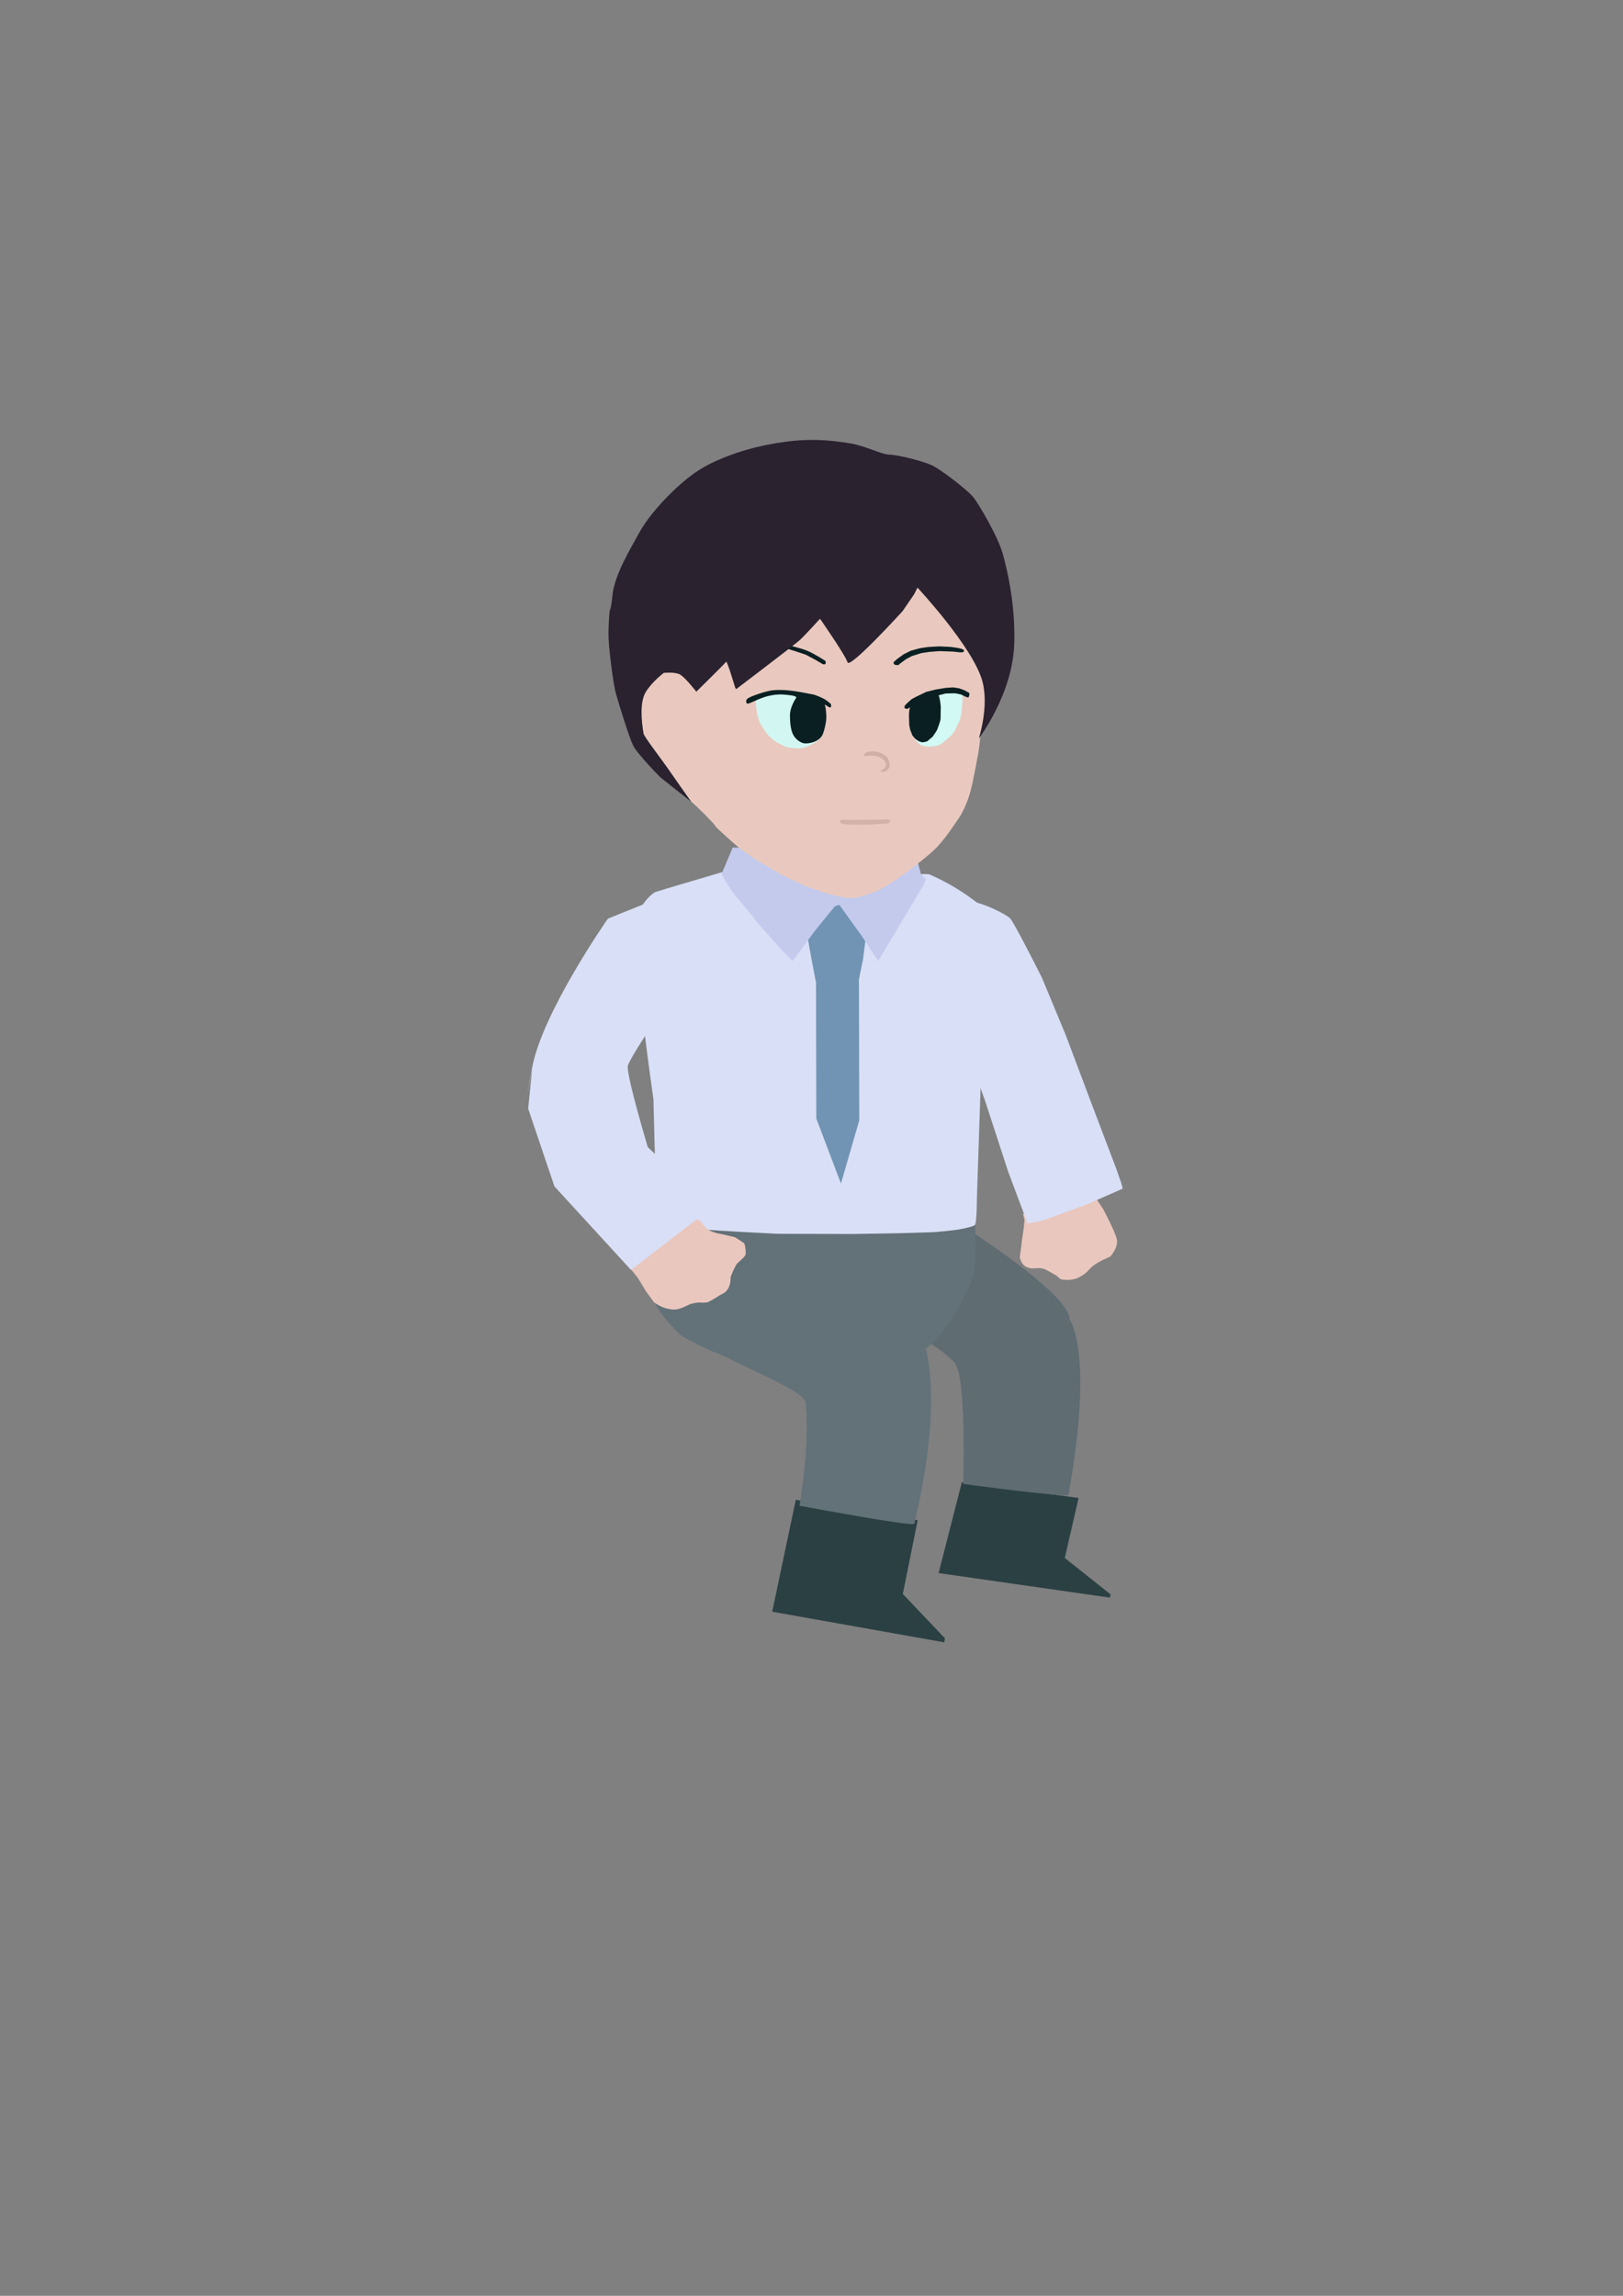 <?xml version="1.0" encoding="UTF-8" standalone="no"?>
<!-- Created with Inkscape (http://www.inkscape.org/) -->

<svg
   width="210mm"
   height="297mm"
   viewBox="0 0 210 297"
   version="1.1"
   id="svg1"
   xml:space="preserve"
   inkscape:version="1.3.2 (091e20e, 2023-11-25, custom)"
   sodipodi:docname="Karakter Andika-Duduk.svg"
   xmlns:inkscape="http://www.inkscape.org/namespaces/inkscape"
   xmlns:sodipodi="http://sodipodi.sourceforge.net/DTD/sodipodi-0.dtd"
   xmlns="http://www.w3.org/2000/svg"
   xmlns:svg="http://www.w3.org/2000/svg"><rect x="0" y="0" width="210" height="297" fill="#808080" stroke="none"/><sodipodi:namedview
     id="namedview1"
     pagecolor="#ffffff"
     bordercolor="#999999"
     borderopacity="1"
     inkscape:showpageshadow="2"
     inkscape:pageopacity="0"
     inkscape:pagecheckerboard="0"
     inkscape:deskcolor="#d1d1d1"
     inkscape:document-units="mm"
     inkscape:zoom="0.8321776"
     inkscape:cx="444.61663"
     inkscape:cy="398.35247"
     inkscape:window-width="1920"
     inkscape:window-height="991"
     inkscape:window-x="-9"
     inkscape:window-y="-9"
     inkscape:window-maximized="1"
     inkscape:current-layer="layer2" /><defs
     id="defs1" /><g
     inkscape:label="Layer 1"
     inkscape:groupmode="layer"
     id="layer1"
     style="display:inline" /><g
     inkscape:groupmode="layer"
     id="layer2"
     inkscape:label="Layer 2"
     style="display:inline"><path
       style="display:inline;fill:#2b4042;fill-opacity:1;stroke-width:0.311"
       d="m 102.97,194.024 -3.054,14.474 22.256,3.965 0.102,-0.512 -5.459,-5.744 1.923,-9.547 z"
       id="path16-6"
       sodipodi:nodetypes="ccccccc"
       inkscape:label="sepatu kiri" /><path
       style="display:inline;fill:#2b4042;fill-opacity:1;stroke-width:0.28"
       d="m 124.453,191.752 -3.008,11.75 22.168,3.178 0.088,-0.418 -5.931,-4.716 1.791,-7.763 z"
       id="path17-5"
       sodipodi:nodetypes="ccccccc"
       inkscape:label="sepatu kanan" /><path
       style="display:inline;fill:#5f6c72;fill-opacity:1;stroke-width:0.311"
       d="m 107.81,167.419 c 0,0 11.614,4.634 15.667,8.805 1.619,1.666 1.152,15.751 1.152,15.751 0,0 13.539,1.817 13.614,1.404 3.372,-18.567 0.146,-22.699 0.146,-22.699 0.021,-3.362 -13.939,-12.148 -13.939,-12.148 0,0 -6.472,-8.781 -10.288,3.014 z"
       id="path15-3"
       sodipodi:nodetypes="cscssccc"
       inkscape:label="kaki kanan" /><path
       style="display:inline;fill:#637178;fill-opacity:1;stroke-width:0.328"
       d="m 89.395,165.829 c 0,0 -0.338,4.152 3.4,8.916 1.011,1.289 11.276,4.925 11.455,6.737 0.571,5.774 -0.81,13.308 -0.81,13.308 0,0 14.763,2.755 14.86,2.346 4.548,-19.228 0.525,-25.41 0.525,-25.41 0.024,-3.346 -15.559,-12.089 -15.559,-12.089 0,0 -7.224,-8.739 -11.484,2.999 z"
       id="path15-2"
       sodipodi:nodetypes="csscssccc"
       inkscape:label="kaki kanan" /><path
       style="display:inline;fill:#637178;fill-opacity:1;stroke-width:0.323"
       d="m 82.685,157.738 43.485,0.79 c 0,0 0.223,3.699 -0.171,6.245 -0.259,1.674 -2.79,5.725 -2.79,5.725 0,0 -2,3.21 -3.582,4.049 -1.212,0.642 -4.067,0.51 -4.067,0.51 l -4.223,0.274 -4.577,0.929 -4.098,-0.154 -2.448,0.334 c 0,0 -1.808,0.245 -3.633,-0.103 -1.825,-0.348 -5.261,-1.831 -6.736,-2.627 -1.475,-0.796 -1.536,-0.728 -2.311,-1.532 -0.776,-0.804 -1.713,-1.688 -2.523,-3.118 -0.917,-1.618 -1.578,-4.888 -1.578,-4.888 0,0 -0.619,-3.037 -0.619,-4.863 0,-0.527 -0.128,-1.569 -0.128,-1.569 z"
       id="path13-7"
       sodipodi:nodetypes="ccscaccccczzsscscc"
       inkscape:label="celana" /><path
       style="display:inline;opacity:1;fill:#d9dff6;fill-opacity:1;stroke-width:0.258"
       d="m 120.196,113.091 -25.68,-0.584 -8.148,2.409 -1.646,0.511 c 0,0 -2.488,1.497 -2.51,4.93 -0.035,5.498 2.339,21.861 2.339,21.861 0,0 0.305,13.204 0.47,14.299 0.086,0.574 0.245,1.513 0.245,1.513 0,0 4.006,0.783 5.577,0.989 1.571,0.206 9.778,0.594 9.778,0.594 l 9.69,0.026 6.082,-0.103 4.307,-0.129 c 0,0 2.566,-0.175 3.812,-0.439 0.565,-0.12 1.523,-0.33 1.644,-0.516 0.237,-0.364 0.247,-3.484 0.247,-3.484 l 0.889,-26.655 c 0,0 0.547,-4.069 0.524,-6.112 -0.018,-1.568 -0.511,-4.683 -0.511,-4.683 0,0 -2.753,-2.555 -7.109,-4.426 z"
       id="path10"
       inkscape:label="badan"
       sodipodi:nodetypes="ccccscscsccccssccacc" /><path
       style="display:inline;opacity:1;fill:#7294b4;fill-opacity:0.996;stroke-width:0.27"
       d="m 109.914,115.927 1.879,2.213 0.204,3.38 -0.327,2.575 -0.531,2.575 0.041,18.269 -2.37,8.169 -3.187,-8.41 -0.041,-17.585 c 0,0 -1.185,-5.996 -1.226,-7.042 -0.041,-1.046 1.512,-3.3 1.512,-3.3 l 1.021,-0.845 z"
       id="path6"
       inkscape:label="Dasi" /><path
       style="display:inline;opacity:1;fill:#c3caec;fill-opacity:1;stroke-width:0.27"
       d="m 94.796,109.65 c 0,0 -1.307,3.139 -1.389,3.3 -0.082,0.161 0.981,2.012 1.716,2.857 0.735,0.845 3.024,3.702 3.024,3.702 l 2.901,3.3 1.512,1.489 2.901,-3.903 2.574,-3.169 0.572,-0.171 2.942,4.105 1.512,2.294 0.572,0.845 5.843,-9.778 0.327,-0.765 -0.654,-0.724 -0.449,-1.69 -0.49,-1.006 -0.204,-0.402 z"
       id="path5"
       inkscape:label="kerah"
       sodipodi:nodetypes="csscccccccccccccccc" /><path
       style="display:inline;opacity:1;fill:#e9c9bf;fill-opacity:1;stroke-width:0.265"
       d="m 127.843,90.129 -1.003,5.112 c -0.096,1.433 -0.349,2.827 -1.018,6.076 -0.669,3.249 -2.007,4.874 -2.007,4.874 0,0 -1.29,2.007 -2.485,3.297 -1.194,1.29 -4.157,3.44 -4.157,3.44 0,0 -2.125,1.579 -3.313,2.144 -1.067,0.507 -2.513,0.995 -3.373,1.091 -0.86,0.096 -1.868,-0.173 -2.779,-0.386 -1.237,-0.29 -3.615,-1.209 -3.615,-1.209 l -2.838,-1.318 c 0,0 -2.635,-1.588 -2.939,-1.723 -0.304,-0.135 -2.534,-1.723 -2.737,-1.892 -0.203,-0.169 -2.872,-2.466 -3.041,-2.804 -0.169,-0.338 -2.264,-2.365 -2.264,-2.365 l -0.878,-0.811 -6.183,-8.683 -0.811,-8.007 c 0,0 4.662,-3.142 6.453,-3.514 1.791,-0.372 10.947,-1.824 10.947,-1.824 l 12.433,-6.622 6.96,-2.534 8.413,11.453 z"
       id="path4"
       sodipodi:nodetypes="ccscscasaccsssccccsccccc"
       inkscape:label="wajah" /><path
       style="display:none;opacity:1;fill:#d797a0;fill-opacity:1;stroke-width:0.265"
       d="m 114.127,104.734 c 0,0 0.053,-1.261 -0.987,-1.486 -1.04,-0.225 -1.77,0.23 -1.77,0.23 0,0 -0.674,0.47 -1.012,1.088 -0.337,0.618 -0.393,1.099 -0.393,1.099 0,0 -0.141,0.562 0.197,0.787 0.337,0.225 0.787,0.478 1.433,0.478 0.646,0 1.134,0 1.612,-0.281 0.478,-0.281 0.676,-0.506 0.788,-0.815 0.112,-0.309 0.132,-1.099 0.132,-1.099 z"
       id="path18"
       sodipodi:nodetypes="cscscssssc"
       inkscape:label="mulut1" /><path
       style="display:none;opacity:1;fill:#d797a0;fill-opacity:1;stroke-width:0.425"
       d="m 115.997,104.981 c 0,0 0.096,-1.798 -1.785,-2.118 -1.881,-0.32 -3.576,0.327 -3.576,0.327 0,0 -0.847,0.371 -1.457,1.252 -0.61,0.881 -0.712,1.866 -0.712,1.866 0,0 0.013,0.801 0.623,1.122 0.61,0.32 1.156,0.681 2.325,0.681 1.169,0 2.052,0 2.916,-0.401 0.864,-0.401 1.223,-0.721 1.426,-1.162 0.203,-0.441 0.239,-1.567 0.239,-1.567 z"
       id="path23"
       sodipodi:nodetypes="cscscssssc"
       inkscape:label="mulut2" /><path
       style="display:none;opacity:1;fill:#d797a0;fill-opacity:1;stroke-width:0.326"
       d="m 115.772,105.198 c 0,0 0.096,-1.059 -1.785,-1.248 -1.881,-0.189 -3.576,0.193 -3.576,0.193 0,0 -0.847,0.218 -1.457,0.738 -0.61,0.519 -0.712,1.1 -0.712,1.1 0,0 0.013,0.472 0.623,0.661 0.61,0.189 1.156,0.401 2.325,0.401 1.169,0 2.052,0 2.916,-0.236 0.864,-0.236 1.223,-0.425 1.426,-0.685 0.203,-0.26 0.239,-0.924 0.239,-0.924 z"
       id="path24"
       sodipodi:nodetypes="cscscssssc"
       inkscape:label="mulut3" /><path
       style="display:none;opacity:1;fill:#d797a0;fill-opacity:1;stroke-width:0.234"
       d="m 114.203,105.024 c 0,0 0.04,-1.314 -0.739,-1.548 -0.779,-0.234 -1.481,0.239 -1.481,0.239 0,0 -0.351,0.271 -0.603,0.915 -0.253,0.644 -0.295,1.364 -0.295,1.364 0,0 0.004,0.586 0.258,0.82 0.253,0.234 0.479,0.498 0.963,0.498 0.484,0 0.85,0 1.208,-0.293 0.358,-0.293 0.506,-0.527 0.591,-0.849 0.084,-0.322 0.099,-1.145 0.099,-1.145 z"
       id="path25"
       sodipodi:nodetypes="cscscssssc"
       inkscape:label="mulut4" /><path
       style="display:none;opacity:1;fill:#d797a0;fill-opacity:1;stroke-width:0.254"
       d="m 114.774,106.165 c 0,0 0.073,-0.841 -1.366,-0.99 -1.439,-0.15 -2.735,0.153 -2.735,0.153 0,0 -0.648,0.173 -1.114,0.585 -0.467,0.412 -0.544,0.872 -0.544,0.872 0,0 0.007,0.375 0.476,0.524 0.467,0.15 0.885,0.318 1.779,0.318 0.894,0 1.57,0 2.231,-0.187 0.661,-0.187 0.935,-0.337 1.091,-0.543 0.156,-0.206 0.183,-0.733 0.183,-0.733 z"
       id="path26"
       sodipodi:nodetypes="cscscssssc"
       inkscape:label="mulut5" /><path
       style="display:inline;opacity:1;fill:#d3b2a9;fill-opacity:1;stroke-width:0.379"
       d="m 115.113,106.096 c -0.21,-0.186 -0.988,-0.06 -1.484,-0.06 -1.094,0 -3.303,0.038 -3.303,0.038 0,0 -1.104,-0.035 -1.346,-0.035 -0.097,0 -0.241,-0.001 -0.279,0.165 -0.051,0.219 0.111,0.306 0.197,0.341 0.275,0.113 1.431,0.139 2.148,0.152 0.826,0.015 2.477,-0.086 2.477,-0.086 0.829,-0.029 0.873,-0.071 1.109,-0.071 0.164,0 0.378,-0.017 0.484,-0.178 0.047,-0.073 0.047,-0.22 -0.004,-0.266 z"
       id="path27"
       sodipodi:nodetypes="sscsssasssss"
       inkscape:label="mulut diam" /><path
       style="opacity:0.7;fill:#c7a49d;fill-opacity:1;stroke-width:0.332"
       d="m 111.806,97.565 c 0,0 0.341,-0.356 0.959,-0.356 0.618,0 0.852,0.048 1.237,0.209 0.318,0.133 0.707,0.405 0.833,0.602 0.126,0.197 0.325,0.699 0.265,1.057 -0.043,0.258 -0.205,0.52 -0.429,0.663 -0.262,0.168 -0.637,0.098 -0.637,0.098 0,0 -0.195,-0.099 0.069,-0.221 0.24,-0.111 0.618,-0.467 0.53,-0.811 -0.088,-0.344 -0.349,-0.559 -0.618,-0.737 -0.285,-0.189 -0.681,-0.283 -0.984,-0.307 -0.303,-0.025 -0.694,-0.012 -0.972,0.074 -0.278,0.086 -0.252,-0.27 -0.252,-0.27 z"
       id="path20"
       sodipodi:nodetypes="csacascscasscc"
       inkscape:label="hidung" /><path
       style="display:inline;fill:#e9c7be;fill-opacity:1;stroke-width:0.318"
       d="m 132.561,157.796 -0.116,1.216 -0.194,1.29 -0.187,1.522 -0.116,0.83 c 0,0 0.177,0.903 0.791,1.205 0.614,0.302 0.988,0.224 0.988,0.224 0,0 0.729,-0.069 1.17,0.013 0.441,0.083 1.887,0.99 1.887,0.99 0,0 0.371,0.429 0.632,0.44 0.261,0.011 1.349,0.249 2.428,-0.409 1.08,-0.657 0.795,-0.712 1.532,-1.317 0.737,-0.605 2.287,-1.244 2.287,-1.244 0,0 1.081,-1.204 0.845,-2.24 -0.236,-1.036 -1.753,-3.869 -1.753,-3.869 l -1.937,-2.937 -8.447,3.53 z"
       id="path11-9"
       sodipodi:nodetypes="cccccscscssscscccc"
       inkscape:label="tagan kanan" /><path
       style="display:inline;fill:#d9dff6;fill-opacity:1;stroke-width:0.244"
       d="m 123.127,116.702 c 2.276,-1.047 6.984,1.551 7.537,2.059 0.524,0.482 4.163,7.749 4.163,7.749 l 3.036,7.307 3.663,9.719 2.896,7.624 0.666,1.902 0.178,0.709 -4.627,2.039 -5.794,2.106 -1.885,0.348 -2.505,-6.669 -3.052,-9.355 -2.682,-7.378 -2.393,-6.616 -1.108,-3.698 c 0,0 -1.559,-6.252 1.908,-7.846 z"
       id="path9-4"
       sodipodi:nodetypes="ssccccccccccccccs"
       inkscape:label="lengan kanan" /><path
       style="display:inline;fill:#e9c7be;fill-opacity:1;stroke-width:0.306"
       d="m 80.472,162.64 0.88,1.203 1.2,1.504 0.998,1.658 1.069,1.467 c 0,0 0.776,0.572 1.476,0.757 0.7,0.186 0.895,0.189 1.3,0.177 0.405,-0.012 1.102,-0.32 1.102,-0.32 l 0.81,-0.379 c 0,0 0.779,-0.233 1.262,-0.2 0.483,0.033 0.922,0.013 1.119,-0.092 0.197,-0.105 1.161,-0.641 1.383,-0.813 0.222,-0.172 0.775,-0.263 1.14,-0.899 0.365,-0.636 0.316,-1.32 0.318,-1.428 10e-4,-0.108 0.598,-1.567 0.86,-1.825 0.262,-0.258 1.067,-0.914 1.095,-1.198 0.028,-0.284 -0.041,-1.226 -0.209,-1.405 -0.168,-0.179 -1.179,-0.79 -1.179,-0.79 0,0 -1.818,-0.449 -2.106,-0.478 -0.287,-0.029 -1.059,-0.289 -1.4,-0.534 -0.598,-0.43 -0.867,-1.25 -1.646,-1.386 -3.48,-0.608 -9.472,4.98 -9.471,4.98 z"
       id="path12-1"
       inkscape:label="tangan kiri"
       sodipodi:nodetypes="cccccssccssscscsscsssc" /><path
       style="display:inline;fill:#d9dff6;fill-opacity:1;stroke-width:0.227"
       d="m 83.92,116.721 -5.263,2.119 c 0,0 -8.462,12.078 -9.804,19.282 -1.342,7.204 0,0.212 0,0.212 l -0.516,5.085 3.405,10.065 9.907,10.806 10.423,-8.052 -8.256,-7.84 c 0,0 -2.786,-9.323 -2.58,-10.489 0.206,-1.165 6.708,-10.594 6.708,-10.594 0,0 6.295,-10.7 -4.025,-10.594 z"
       id="path8-5" /></g><g
     inkscape:groupmode="layer"
     id="layer3"
     inkscape:label="mata"
     style="display:inline"
     transform="translate(-0.159,0.795)"><path
       style="display:inline;opacity:1;fill:#d2f7f2;fill-opacity:1;stroke-width:0.286"
       d="m 97.961,89.691 0.031,0.971 0.155,0.986 c 0,0 0.232,0.941 0.433,1.24 0.201,0.299 0.232,0.433 0.743,1.135 0.511,0.702 1.377,1.225 1.377,1.225 0,0 1.052,0.583 1.331,0.627 0.279,0.045 1.207,0.194 1.795,0.12 0.588,-0.075 1.189,-0.383 1.455,-0.531 0.291,-0.162 0.985,-0.595 1.188,-1.083 0.526,-1.257 0.142,-2.898 -0.198,-4.064 -0.34,-1.165 -1.486,-1.285 -1.486,-1.285 l -3.265,-0.314 -2.275,0.239 z"
       id="path21"
       inkscape:label="mata kiri putih"
       sodipodi:nodetypes="cccsscsssaccccc" /><path
       style="display:inline;opacity:1;fill:#0a1f22;fill-opacity:1;stroke-width:0.286"
       d="m 107.663,90.271 c 0,0 -0.515,-0.447 -0.805,-0.616 -0.418,-0.245 -1.331,-0.579 -1.331,-0.579 l -1.95,-0.369 c 0,0 -1.025,-0.171 -1.609,-0.209 -0.584,-0.038 -1.264,-0.065 -1.888,0.011 -0.412,0.05 -1.234,0.288 -1.234,0.288 0,0 -1.114,0.335 -1.644,0.601 -0.165,0.083 -0.396,0.19 -0.464,0.357 -0.066,0.162 -0.031,0.446 0.124,0.476 0.155,0.03 0.712,-0.243 0.712,-0.243 0,0 1.078,-0.49 1.646,-0.652 0.523,-0.149 1.089,-0.261 1.697,-0.289 0.608,-0.029 1.642,0.105 1.916,0.169 0.274,0.063 0.383,0.211 0.383,0.211 0,0 -0.886,1.199 -0.843,2.403 0,0.783 0.08,1.943 0.517,2.598 0.358,0.536 0.868,0.828 1.195,0.913 0.342,0.088 0.996,0.008 1.44,-0.177 0.399,-0.167 0.763,-0.396 1.006,-0.802 0.216,-0.361 0.591,-1.781 0.547,-2.563 -0.044,-0.782 -0.088,-1.081 -0.197,-1.398 -0.044,-0.126 0.416,0.215 0.416,0.215 0,0 0.558,0.399 0.367,-0.344 z"
       id="path19"
       sodipodi:nodetypes="cscccscssscsssccssascsccc"
       inkscape:label="mata kiri" /><path
       style="opacity:1;fill:#0a1f22;fill-opacity:1;stroke-width:0.265"
       d="m 106.951,84.7 c 0,0 -1.415,-0.933 -2.411,-1.335 -0.92,-0.371 -2.866,-0.801 -2.866,-0.801 0,0 -2.304,-0.358 -2.866,-0.415 -0.562,-0.056 -2.445,-0.014 -2.445,-0.014 l -1.265,0.091 c 0,0 -0.054,0.139 -0.014,0.169 0.04,0.03 0.313,0.005 0.313,0.005 l 1.359,0.009 1.686,0.084 1.405,0.183 1.714,0.309 1.503,0.464 1.349,0.45 1.293,0.689 0.899,0.534 c 0,0 0.213,0.07 0.295,0.014 0.144,-0.098 0.095,-0.214 0.09,-0.326 -0.002,-0.039 -0.04,-0.109 -0.04,-0.109 z"
       id="path22"
       sodipodi:nodetypes="cscsccscccccccccsac"
       inkscape:label="alis kiri" /><path
       style="fill:#0a1f22;stroke-width:0.271"
       d="m 115.794,84.85 0.476,-0.417 0.814,-0.589 0.939,-0.464 1.169,-0.318 1.064,-0.159 1.398,-0.079 0.971,0.04 0.573,0.032 0.751,0.108 c 0,0 0.551,0.087 0.777,0.198 0.174,0.085 0.378,0.398 -0.276,0.398 -0.146,0 -0.941,-0.099 -0.941,-0.099 l -1.794,-0.065 -1.315,0.104 -1.044,0.159 -1.211,0.378 -0.751,0.402 -0.751,0.552 -0.226,0.199 c 0,0 -0.722,0.131 -0.626,-0.378 z"
       id="path1"
       sodipodi:nodetypes="ccccccccccsscccccccccc"
       inkscape:label="alis kanan" /><path
       style="display:inline;fill:#d2f9f4;fill-opacity:1;stroke-width:0.276"
       d="m 124.707,88.921 -0.015,1.028 -0.163,1.665 -0.193,0.753 -0.565,1.231 c 0,0 -0.372,0.623 -0.52,0.738 -0.149,0.116 -0.803,0.695 -0.803,0.695 0,0 -0.39,0.373 -0.629,0.492 -0.253,0.126 -0.542,0.176 -0.823,0.219 -0.298,0.046 -0.605,0.074 -0.905,0.04 -0.284,-0.032 -0.578,-0.095 -0.827,-0.226 -0.223,-0.117 -0.547,-0.471 -0.547,-0.471 l -0.46,-0.77 -0.268,-1.978 0.149,-2.071 2.14,-1.274 c 0,0 2.556,-0.478 2.616,-0.507 0.059,-0.029 1.813,0.434 1.813,0.434 z"
       id="path7"
       sodipodi:nodetypes="cccccscaaascccccscc"
       inkscape:label="mata kanan putih" /><path
       style="fill:#0a1f22;stroke-width:0.28"
       d="m 125.586,88.855 -0.638,-0.352 -0.66,-0.249 -0.787,-0.124 -0.958,0.062 -1.277,0.207 -1.255,0.311 c 0,0 -1.213,0.58 -1.298,0.622 -0.085,0.041 -0.617,0.332 -0.617,0.332 l -0.511,0.456 -0.362,0.373 -0.043,0.29 c 0,0 0.128,0.124 0.319,0.124 0.192,0 0.426,-0.207 0.426,-0.207 0,0 -0.086,0.269 -0.106,0.383 -0.059,0.334 -0.043,0.965 -0.043,0.965 l 0.032,0.974 0.117,0.58 0.286,0.736 0.362,0.435 0.437,0.312 0.468,0.155 c 0,0 0.575,-0.046 0.724,-0.191 0.145,-0.141 0.606,-0.513 0.606,-0.513 0,0 0.543,-0.746 0.607,-0.933 0.064,-0.187 0.447,-1.099 0.447,-1.451 0,-0.352 0.021,-1.223 0.021,-1.513 0,-0.29 -0.16,-1.182 -0.198,-1.278 -0.038,-0.095 -0.083,-0.205 -0.083,-0.205 l 0.91,-0.235 0.557,-0.015 0.677,-0.015 0.782,0.161 0.481,0.249 0.421,0.147 c 0,0 0.187,-0.116 0.154,-0.593 z"
       id="path2"
       inkscape:label="mata kanan"
       sodipodi:nodetypes="cccccccsccccscscccccccscssssccccccccc" /></g><g
     inkscape:groupmode="layer"
     id="g33"
     inkscape:label="mata setengah "
     style="display:none"
     transform="translate(-0.159,0.795)"><path
       style="display:inline;opacity:1;fill:#d2f7f2;fill-opacity:1;stroke-width:0.251"
       d="m 96.729,90.169 0.031,0.745 0.155,0.757 c 0,0 0.232,0.722 0.433,0.952 0.201,0.229 0.232,0.333 0.743,0.871 0.511,0.539 1.377,0.94 1.377,0.94 0,0 1.052,0.447 1.331,0.482 0.279,0.034 1.207,0.149 1.795,0.092 0.588,-0.057 1.189,-0.294 1.455,-0.407 0.291,-0.124 0.985,-0.457 1.188,-0.831 0.526,-0.965 0.142,-2.224 -0.198,-3.119 -0.34,-0.894 -1.486,-0.986 -1.486,-0.986 l -3.265,-0.241 -2.275,0.183 z"
       id="path28"
       inkscape:label="mata kiri putih"
       sodipodi:nodetypes="cccsscsssaccccc" /><path
       style="display:inline;opacity:1;fill:#0a1f22;fill-opacity:1;stroke-width:0.256"
       d="m 106.431,90.665 c 0,0 -0.515,-0.357 -0.805,-0.493 -0.418,-0.196 -1.331,-0.463 -1.331,-0.463 l -1.95,-0.295 c 0,0 -1.025,-0.137 -1.609,-0.167 -0.584,-0.03 -1.264,-0.052 -1.888,0.008 -0.412,0.04 -1.234,0.231 -1.234,0.231 0,0 -1.114,0.268 -1.644,0.481 -0.165,0.066 -0.396,0.152 -0.464,0.286 -0.066,0.129 -0.031,0.357 0.124,0.381 0.155,0.024 0.712,-0.194 0.712,-0.194 0,0 1.078,-0.392 1.646,-0.522 0.523,-0.119 1.089,-0.208 1.697,-0.231 0.608,-0.023 1.642,0.084 1.916,0.135 0.274,0.051 0.383,0.169 0.383,0.169 0,0 -0.886,0.959 -0.843,1.923 0,0.627 0.08,1.555 0.517,2.079 0.358,0.429 0.868,0.663 1.195,0.73 0.342,0.071 0.996,0.007 1.44,-0.142 0.399,-0.133 0.763,-0.317 1.006,-0.642 0.216,-0.289 0.591,-1.425 0.547,-2.051 -0.044,-0.626 -0.088,-0.865 -0.197,-1.119 -0.044,-0.101 0.416,0.172 0.416,0.172 0,0 0.558,0.319 0.367,-0.276 z"
       id="path29"
       sodipodi:nodetypes="cscccscssscsssccssascsccc"
       inkscape:label="mata kiri" /><path
       style="opacity:1;fill:#0a1f22;fill-opacity:1;stroke-width:0.265"
       d="m 106.951,86.165 c 0,0 -1.415,-0.933 -2.411,-1.335 -0.92,-0.371 -2.866,-0.801 -2.866,-0.801 0,0 -2.304,-0.358 -2.866,-0.415 -0.562,-0.056 -2.445,-0.064 -2.445,-0.064 l -1.265,0.141 c 0,0 -0.054,0.139 -0.014,0.169 0.04,0.03 0.313,0.075 0.313,0.075 l 1.359,-0.001 1.686,0.084 1.405,0.123 1.714,0.309 1.503,0.464 1.349,0.45 1.293,0.689 0.899,0.534 c 0,0 0.213,0.07 0.295,0.014 0.144,-0.098 0.095,-0.214 0.09,-0.326 -0.002,-0.039 -0.04,-0.109 -0.04,-0.109 z"
       id="path30"
       sodipodi:nodetypes="cscsccscccccccccsacc"
       inkscape:label="alis kiri" /><path
       style="fill:#0a1f22;stroke-width:0.271"
       d="m 115.794,86.256 0.476,-0.417 0.814,-0.589 0.939,-0.464 1.169,-0.318 1.064,-0.159 1.398,-0.079 0.971,0.04 0.573,0.032 0.751,0.108 c 0,0 0.551,0.087 0.777,0.198 0.174,0.085 0.378,0.398 -0.276,0.398 -0.146,0 -0.941,-0.099 -0.941,-0.099 l -1.794,-0.065 -1.315,0.104 -1.044,0.159 -1.211,0.378 -0.751,0.402 -0.751,0.552 -0.226,0.199 c 0,0 -0.722,0.131 -0.626,-0.378 z"
       id="path31"
       sodipodi:nodetypes="ccccccccccsscccccccccc"
       inkscape:label="alis kanan" /><path
       style="display:inline;fill:#d2f9f4;fill-opacity:1;stroke-width:0.218"
       d="m 123.056,89.771 -0.014,0.687 -0.153,1.113 -0.18,0.503 -0.527,0.822 c 0,0 -0.347,0.416 -0.486,0.493 -0.139,0.077 -0.749,0.464 -0.749,0.464 0,0 -0.364,0.249 -0.588,0.329 -0.236,0.084 -0.506,0.118 -0.768,0.146 -0.279,0.031 -0.565,0.049 -0.845,0.027 -0.266,-0.021 -0.54,-0.063 -0.772,-0.151 -0.208,-0.078 -0.511,-0.315 -0.511,-0.315 l -0.43,-0.514 -0.25,-1.322 0.139,-1.384 1.999,-0.851 c 0,0 2.387,-0.319 2.443,-0.339 0.056,-0.019 1.693,0.29 1.693,0.29 z"
       id="path32"
       sodipodi:nodetypes="cccccscaaascccccscc"
       inkscape:label="mata kanan putih" /><path
       style="fill:#0a1f22;stroke-width:0.221"
       d="m 123.878,89.727 -0.596,-0.236 -0.616,-0.166 -0.735,-0.083 -0.894,0.042 -1.192,0.139 -1.172,0.208 c 0,0 -1.133,0.388 -1.212,0.416 -0.08,0.028 -0.576,0.222 -0.576,0.222 l -0.477,0.305 -0.338,0.249 -0.04,0.194 c 0,0 0.119,0.083 0.298,0.083 0.179,0 0.397,-0.139 0.397,-0.139 0,0 -0.08,0.18 -0.099,0.256 -0.056,0.223 -0.04,0.645 -0.04,0.645 l 0.03,0.651 0.109,0.388 0.268,0.492 0.338,0.291 0.408,0.208 0.437,0.103 c 0,0 0.537,-0.031 0.676,-0.128 0.136,-0.095 0.566,-0.343 0.566,-0.343 0,0 0.507,-0.499 0.567,-0.623 0.06,-0.125 0.417,-0.734 0.417,-0.97 0,-0.236 0.02,-0.817 0.02,-1.011 0,-0.194 -0.149,-0.79 -0.185,-0.854 -0.035,-0.064 -0.077,-0.137 -0.077,-0.137 l 0.85,-0.157 0.52,-0.01 0.632,-0.01 0.731,0.108 0.45,0.167 0.393,0.098 c 0,0 0.174,-0.078 0.143,-0.396 z"
       id="path33"
       inkscape:label="mata kanan"
       sodipodi:nodetypes="cccccccsccccscscccccccscssssccccccccc" /></g><g
     inkscape:groupmode="layer"
     id="g39"
     inkscape:label="mata tertutup"
     style="display:none"
     transform="translate(-0.159,0.795)"><path
       style="display:inline;opacity:1;fill:#0a1f22;fill-opacity:1;stroke-width:0.282"
       d="m 106.418,91.779 c -0.013,-0.065 -0.359,-0.293 -0.727,-0.474 -0.367,-0.181 -0.99,-0.431 -1.495,-0.579 -0.493,-0.144 -1.494,-0.366 -1.494,-0.366 0,0 -0.939,-0.118 -1.474,-0.172 -0.535,-0.054 -1.159,-0.051 -1.735,0.014 -0.38,0.043 -1.139,0.185 -1.139,0.185 0,0 -1.03,0.269 -1.524,0.537 -0.154,0.083 -0.369,0.19 -0.436,0.365 -0.065,0.169 -0.039,0.421 0.102,0.456 0.141,0.035 0.66,-0.222 0.66,-0.222 0,0 0.998,-0.312 1.524,-0.469 0.484,-0.144 1.151,-0.183 1.71,-0.198 0.559,-0.015 1.874,0.144 2.124,0.217 0,0 1.813,0.438 2.679,0.777 0.303,0.119 0.874,0.438 0.874,0.438 0,0 0.478,0.116 0.35,-0.51 z"
       id="path35"
       sodipodi:nodetypes="szsccscssscsscacss"
       inkscape:label="mata kiri" /><path
       style="opacity:1;fill:#0a1f22;fill-opacity:1;stroke-width:0.265"
       d="m 107.056,86.247 c 0,0 -1.509,-0.773 -2.542,-1.063 -0.955,-0.269 -2.946,-0.567 -2.946,-0.567 0,0 -2.33,-0.104 -2.895,-0.099 -0.565,0.006 -2.428,0.288 -2.428,0.288 l -1.242,0.278 c 0,0 -0.027,0.242 0.015,0.267 0.043,0.025 0.32,0.047 0.32,0.047 0,0 0.904,-0.072 1.355,-0.108 0.555,-0.044 1.662,-0.127 1.662,-0.127 0,0 0.96,0.019 1.436,0.02 0.581,0.001 1.164,0.055 1.738,0.12 0.521,0.059 1.008,0.09 1.505,0.185 0.483,0.092 1.426,0.371 1.426,0.371 l 1.346,0.412 0.952,0.432 c 0,0 0.219,0.046 0.295,-0.018 0.133,-0.113 0.071,-0.223 0.054,-0.334 -0.006,-0.038 -0.051,-0.104 -0.051,-0.104 z"
       id="path36"
       sodipodi:nodetypes="cscsccscscssacccsacc"
       inkscape:label="alis kiri" /><path
       style="fill:#0a1f22;stroke-width:0.258"
       d="m 115.409,86.549 0.489,-0.371 0.837,-0.526 0.967,-0.418 1.206,-0.292 1.1,-0.152 1.446,-0.086 1.005,0.023 0.594,0.021 0.779,0.086 c 0,0 0.571,0.069 0.806,0.164 0.18,0.073 0.395,0.345 -0.282,0.353 -0.151,0.002 -0.974,-0.076 -0.974,-0.076 l -1.857,-0.036 -1.36,0.107 -1.078,0.152 -1.249,0.345 -0.774,0.361 -0.772,0.493 -0.232,0.177 c 0,0 -0.746,0.123 -0.652,-0.324 z"
       id="path37"
       sodipodi:nodetypes="ccccccccccsscccccccccc"
       inkscape:label="alis kanan" /><path
       style="fill:#0a1f22;stroke-width:0.248"
       d="m 123.993,90.251 -0.532,-0.142 c 0,0 -0.509,-0.1 -0.758,-0.122 -0.252,-0.022 -0.746,-0.051 -0.746,-0.051 l -0.917,0.032 c 0,0 -0.836,0.09 -1.248,0.167 -0.394,0.074 -1.17,0.282 -1.17,0.282 0,0 -0.821,0.279 -1.229,0.426 -0.199,0.071 -0.594,0.221 -0.594,0.221 0,0 -0.335,0.148 -0.471,0.267 -0.097,0.086 -0.205,0.179 -0.234,0.311 -0.029,0.133 0.01,0.373 0.123,0.396 0.238,0.049 0.729,-0.273 1.095,-0.406 0.462,-0.168 0.919,-0.351 1.389,-0.496 0.278,-0.086 0.562,-0.152 0.845,-0.222 0.23,-0.057 0.692,-0.159 0.692,-0.159 0,0 0.535,-0.094 0.805,-0.121 0.193,-0.02 0.387,-0.028 0.582,-0.03 0.207,-0.003 0.413,0.007 0.622,0.017 0.253,0.012 0.551,0.022 0.761,0.05 0.21,0.028 0.499,0.102 0.499,0.102 l 0.889,0.231 c 0,0 0.604,-0.065 0.27,-0.552 z"
       id="path39"
       inkscape:label="mata kanan"
       sodipodi:nodetypes="ccsccscacazsaaacaaszcccc" /></g><g
     inkscape:groupmode="layer"
     id="layer4"
     inkscape:label="rambut"
     transform="translate(-0.159,0.795)"><path
       style="display:inline;opacity:1;fill:#2a222f;fill-opacity:1;stroke-width:0.265"
       d="m 118.871,75.223 c 0,0 7.268,7.779 8.415,12.175 0.852,3.266 -0.478,7.337 -0.478,7.337 0,0 4.395,-5.709 4.587,-12.306 0.143,-4.921 -0.86,-9.317 -1.481,-11.563 -0.621,-2.246 -3.153,-6.546 -3.87,-7.406 -0.717,-0.86 -4.157,-3.536 -5.304,-4.061 -1.147,-0.526 -4.205,-1.338 -5.59,-1.386 -0.959,-0.033 -2.993,-1.106 -4.874,-1.433 -2.939,-0.512 -5.566,-0.603 -8.317,-0.247 -3.504,0.453 -7.02,1.39 -10.166,2.996 -1.899,0.97 -3.549,2.407 -5.062,3.91 -1.518,1.507 -3.097,3.426 -3.957,5.05 -0.86,1.625 -3.078,5.157 -3.364,7.881 -0.287,2.723 -0.334,1.242 -0.43,2.771 -0.096,1.529 -0.143,2.437 0,3.966 0.143,1.529 0.526,4.73 0.86,5.972 0.334,1.242 1.672,5.542 2.198,6.689 0.526,1.147 3.569,4.199 3.569,4.199 l 3.968,3.147 c 0,0 -2.43,-3.456 -3.051,-4.363 -0.621,-0.908 -3.018,-3.999 -3.098,-4.452 -0.25,-1.423 -0.529,-4.025 0.283,-5.363 0.812,-1.338 2.341,-2.485 2.341,-2.485 0,0 1.386,-0.143 2.055,0.191 0.669,0.334 2.15,2.246 2.15,2.246 0,0 3.743,-3.685 3.862,-3.871 0.118,-0.186 1.166,3.345 1.166,3.345 l 0.133,0.192 c 0,0 7.621,-5.781 8.242,-6.355 0.621,-0.573 2.604,-2.747 2.604,-2.747 0,0 3.297,4.73 3.56,5.638 0.263,0.908 7.119,-6.618 7.119,-6.618 l 1.433,-2.091 c 0.151,-0.22 0.496,-0.958 0.496,-0.958 z"
       id="path3"
       inkscape:label="rambut"
       sodipodi:nodetypes="cscssssssaaassssssccssscscsccscscsc" /></g></svg>
